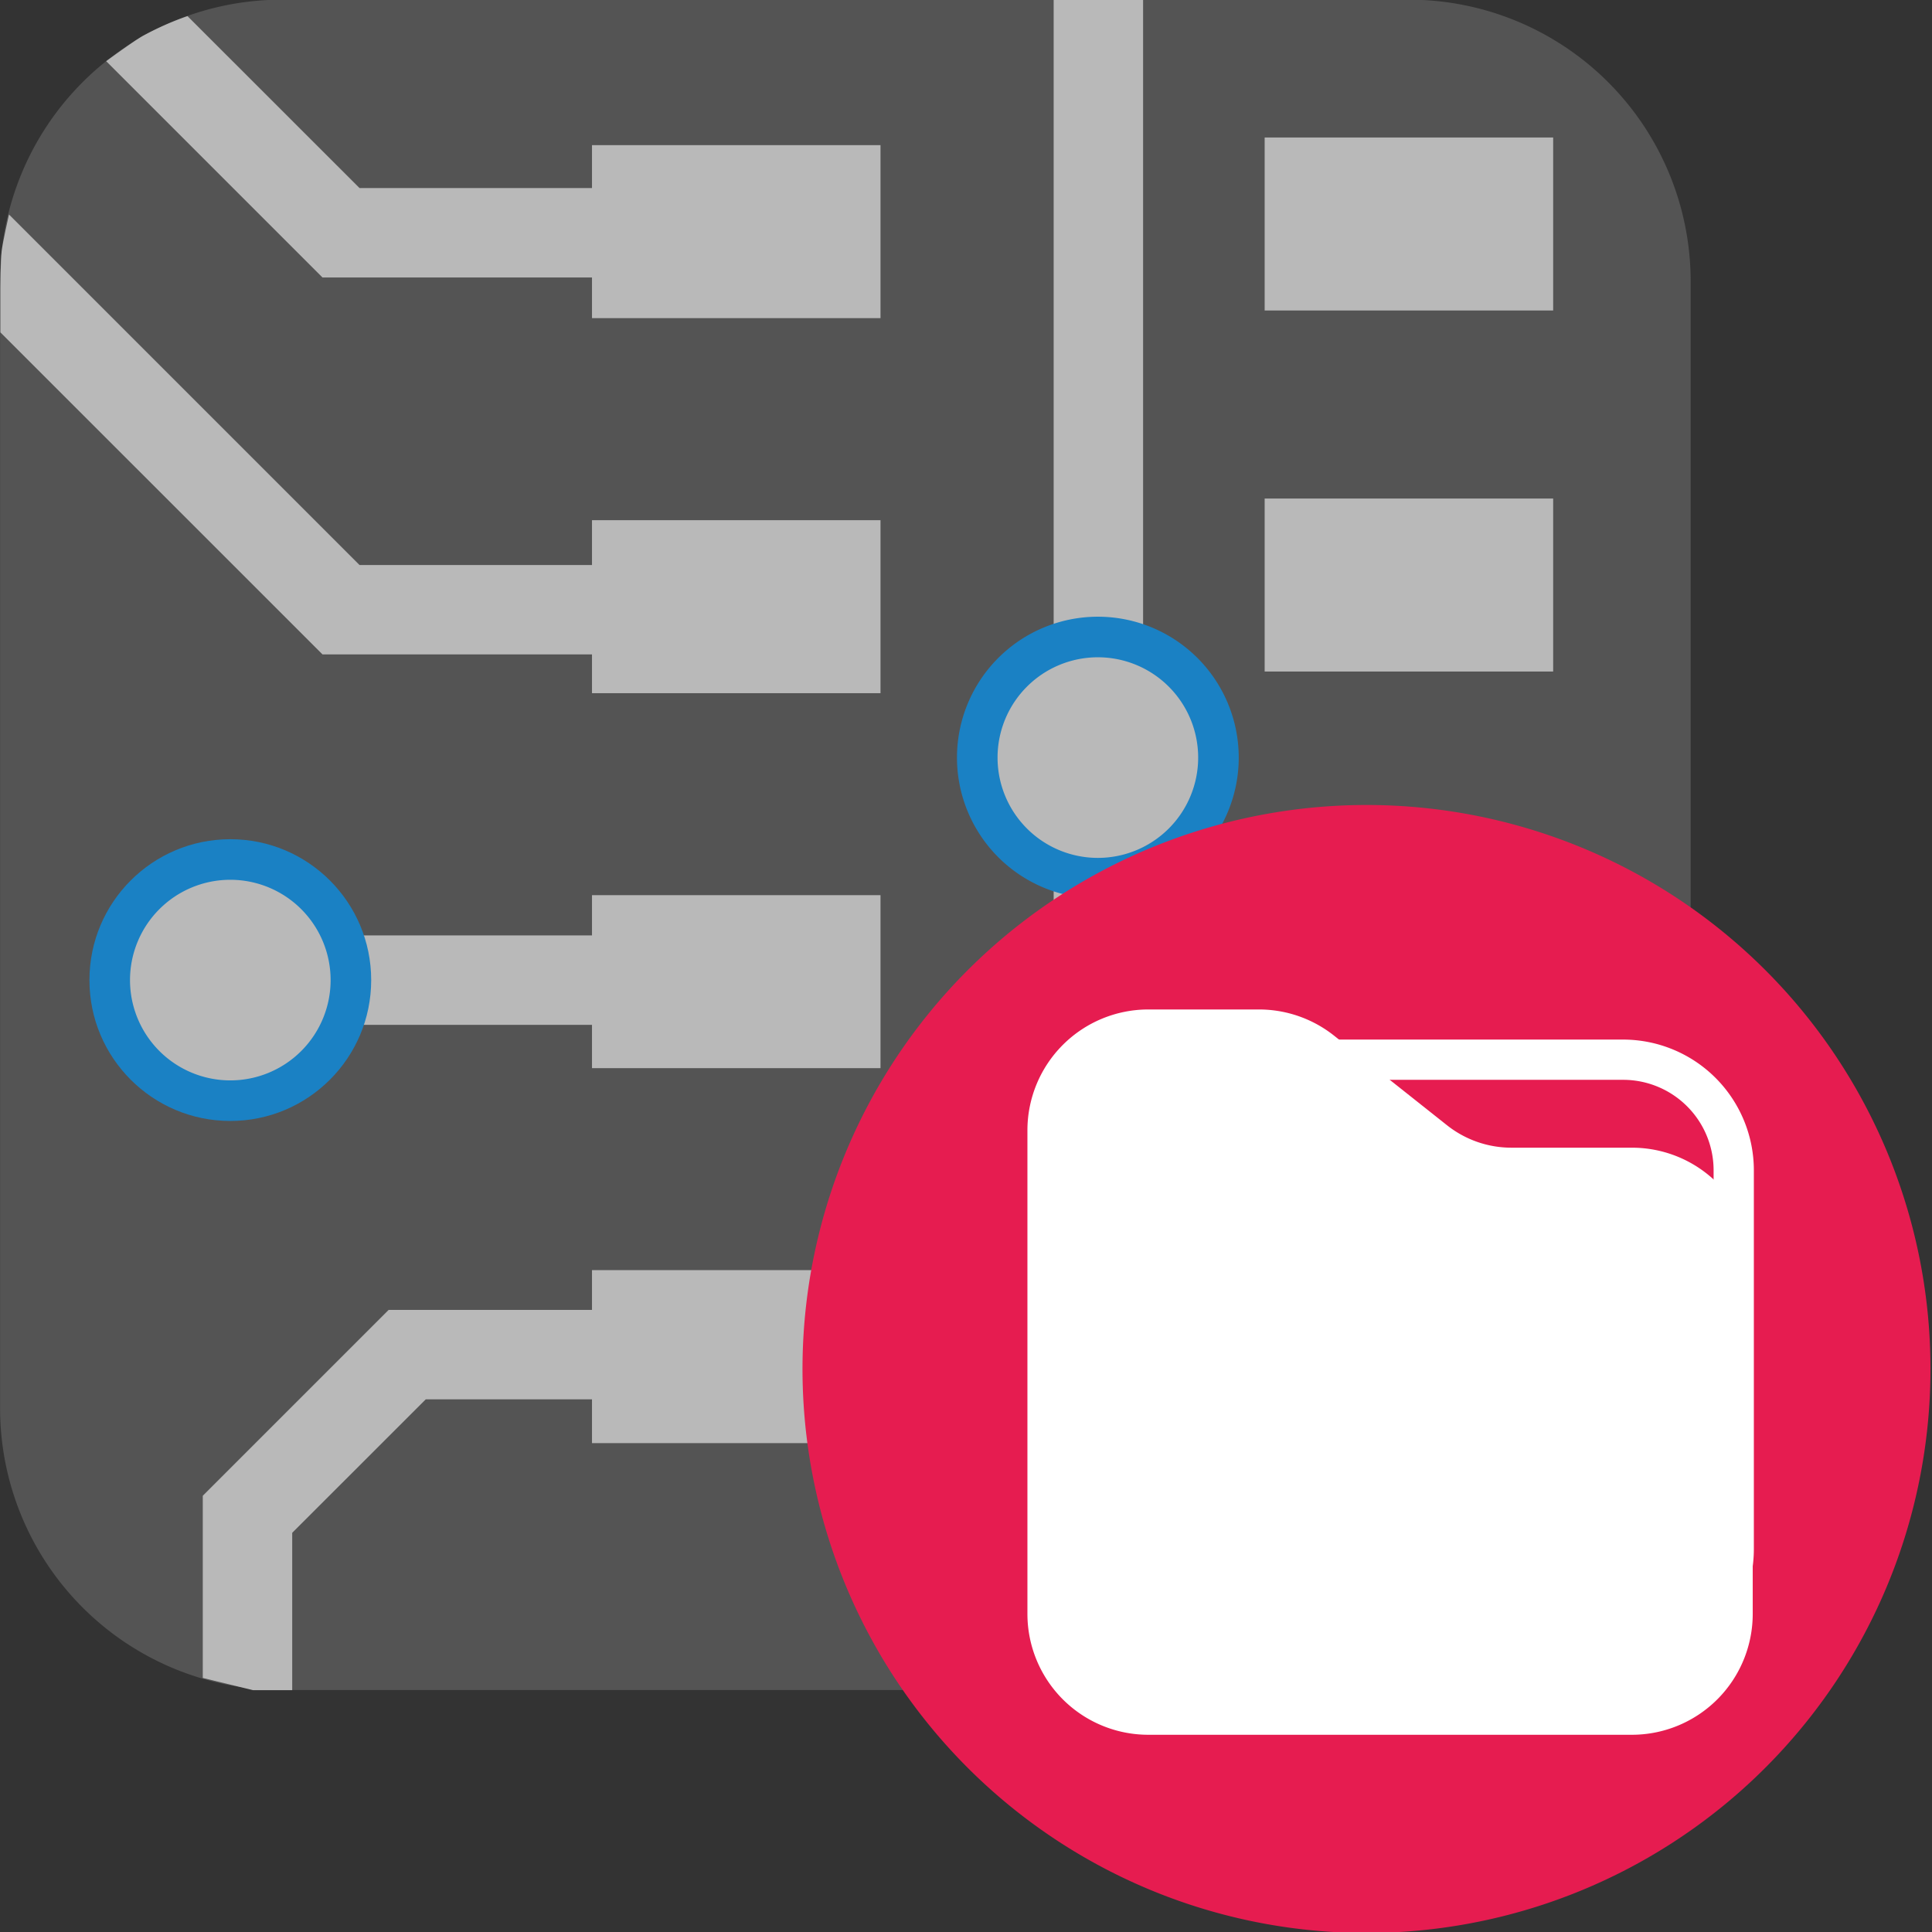 <?xml version="1.0" encoding="UTF-8" standalone="no"?>
<svg
   xmlns:dc="http://purl.org/dc/elements/1.1/"
   xmlns:cc="http://creativecommons.org/ns#"
   xmlns:rdf="http://www.w3.org/1999/02/22-rdf-syntax-ns#"
   xmlns:svg="http://www.w3.org/2000/svg"
   xmlns="http://www.w3.org/2000/svg"
   xmlns:sodipodi="http://sodipodi.sourceforge.net/DTD/sodipodi-0.dtd"
   xmlns:inkscape="http://www.inkscape.org/namespaces/inkscape"
   id="Слой_1"
   data-name="Слой 1"
   viewBox="0 0 24 24"
   version="1.1"
   sodipodi:docname="load_gerber.svg"
   inkscape:version="1.0.1 (3bc2e813f5, 2020-09-07)">
  <rect x="0" y="0" width="24" height="24" fill="#333333" stroke="none"/>
  <sodipodi:namedview
     pagecolor="#ffffff"
     bordercolor="#666666"
     borderopacity="1"
     objecttolerance="10"
     gridtolerance="10"
     guidetolerance="10"
     inkscape:pageopacity="0"
     inkscape:pageshadow="2"
     inkscape:window-width="1609"
     inkscape:window-height="1286"
     id="namedview30"
     showgrid="true"
     inkscape:zoom="27.961538"
     inkscape:cx="10.192496"
     inkscape:cy="11.475558"
     inkscape:window-x="0"
     inkscape:window-y="37"
     inkscape:window-maximized="0"
     inkscape:document-rotation="0"
     inkscape:current-layer="Слой_1">
    <inkscape:grid
       type="xygrid"
       id="grid_kicad"
       spacingx="0.5"
       spacingy="0.5"
       color="#9999ff"
       opacity="0.13"
       empspacing="2" />
  </sodipodi:namedview>
  <defs
     id="defs25591">
    <style
       id="style25589">.cls-1{fill:#545454;}.cls-2{fill:#b9b9b9;}.cls-3{fill:#1a81c4;}.cls-4{fill:#e61c50;}.cls-5{fill:#fff;}</style>
  </defs>
  <title
     id="title25593">load_gerber</title>
  <path
     class="cls-1"
     d="m 3.501,-0.004 h 14.001 a 3.5,3.5 0 0 1 3.5,3.5 v 13.998 a 3.5,3.5 0 0 1 -3.5,3.5 H 3.501 a 3.5,3.5 0 0 1 -3.5,-3.5 V 3.496 a 3.5,3.5 0 0 1 3.5,-3.5 z"
     id="path25595" />
  <path
     class="cls-2"
     d="M 7.851,8.129 H 4.006 l -4.001,-4 v -0.559 c 0,0 0.002,-0.335 0.015,-0.445 0.013,-0.116 0.092,-0.46 0.092,-0.46 l 4.354,4.354 h 3.385 z"
     id="path25597" />
  <rect
     class="cls-2"
     x="7.354"
     y="6.462"
     width="3.584"
     height="2.149"
     id="rect25599" />
  <rect
     class="cls-2"
     x="7.354"
     y="11.12"
     width="3.584"
     height="2.149"
     id="rect25601" />
  <rect
     class="cls-2"
     x="7.354"
     y="15.778"
     width="3.584"
     height="2.149"
     id="rect25603" />
  <rect
     class="cls-2"
     x="15.71"
     y="16.93"
     width="3.584"
     height="2.149"
     id="rect25605" />
  <rect
     class="cls-2"
     x="15.71"
     y="11.562"
     width="3.584"
     height="2.149"
     id="rect25607" />
  <rect
     class="cls-2"
     x="15.71"
     y="6.193"
     width="3.584"
     height="2.149"
     id="rect25609" />
  <rect
     class="cls-2"
     x="15.71"
     y="1.708"
     width="3.584"
     height="2.149"
     id="rect25611" />
  <path
     class="cls-2"
     d="M 7.851,3.447 H 4.006 L 1.319,0.76 c 0,0 0.333,-0.245 0.453,-0.313 A 3.715,3.715 0 0 1 2.329,0.2 l 2.137,2.136 h 3.385 z"
     id="path25613" />
  <rect
     class="cls-2"
     x="7.354"
     y="1.803"
     width="3.584"
     height="2.149"
     id="rect25615" />
  <polygon
     class="cls-2"
     points="15.298,19.582 14.089,18.373 14.089,11.54 15.2,11.54 15.2,17.913 15.758,18.472 16.77,18.472 16.77,19.582 "
     id="polygon25617"
     transform="translate(-1,-1)" />
  <rect
     class="cls-2"
     x="13.089"
     y="-0.005"
     width="1.111"
     height="8.288"
     id="rect25619" />
  <rect
     class="cls-2"
     x="19.187"
     y="12.134"
     width="1.816"
     height="1.111"
     id="rect25621" />
  <polygon
     class="cls-2"
     points="4.143,21.996 3.519,21.844 3.519,19.581 5.828,17.272 8.402,17.272 8.402,18.383 6.289,18.383 4.63,20.041 4.63,21.996 "
     id="polygon25623"
     transform="translate(-1,-1)" />
  <rect
     class="cls-2"
     x="3.99"
     y="11.62"
     width="3.376"
     height="1.111"
     id="rect25625" />
  <path
     class="cls-3"
     d="m 15.388,9.411 a 1.75,1.75 0 1 1 -1.75,-1.75 1.75,1.75 0 0 1 1.75,1.75 z"
     id="path25627" />
  <path
     class="cls-2"
     d="m 14.884,9.411 a 1.246,1.246 0 1 1 -1.246,-1.246 1.246,1.246 0 0 1 1.246,1.246 z"
     id="path25629" />
  <circle
     class="cls-3"
     cx="2.861"
     cy="12.175"
     r="1.75"
     id="circle25631" />
  <path
     class="cls-2"
     d="m 4.107,12.175 a 1.246,1.246 0 1 1 -1.246,-1.246 1.246,1.246 0 0 1 1.246,1.246 z"
     id="path25633" />
  <path
     class="cls-4"
     d="m 23.981,17 a 7.006,7.006 0 1 1 -7.007,-7 7.003,7.003 0 0 1 7.007,7 z"
     id="path25635" />
  <path
     class="cls-5"
     d="M 20.164,20.867 H 14.673 A 1.625,1.625 0 0 1 13.05,19.244 v -4.707 a 1.625,1.625 0 0 1 1.623,-1.623 h 5.491 a 1.625,1.625 0 0 1 1.623,1.623 v 4.707 a 1.625,1.625 0 0 1 -1.623,1.623 z m -5.491,-7.453 a 1.125,1.125 0 0 0 -1.123,1.123 v 4.707 a 1.125,1.125 0 0 0 1.123,1.123 h 5.491 a 1.125,1.125 0 0 0 1.123,-1.123 v -4.707 a 1.124,1.124 0 0 0 -1.123,-1.123 z"
     id="path25637" />
  <path
     class="cls-5"
     d="M 20.271,21.55 H 14.264 A 1.502,1.502 0 0 1 12.763,20.048 V 14.041 A 1.502,1.502 0 0 1 14.264,12.54 h 1.375 a 1.501,1.501 0 0 1 0.933,0.325 l 1.403,1.113 a 1.287,1.287 0 0 0 0.8,0.279 h 1.498 a 1.5,1.5 0 0 1 1.5,1.5 v 4.29 A 1.502,1.502 0 0 1 20.271,21.55 Z"
     id="path25639" />
</svg>
